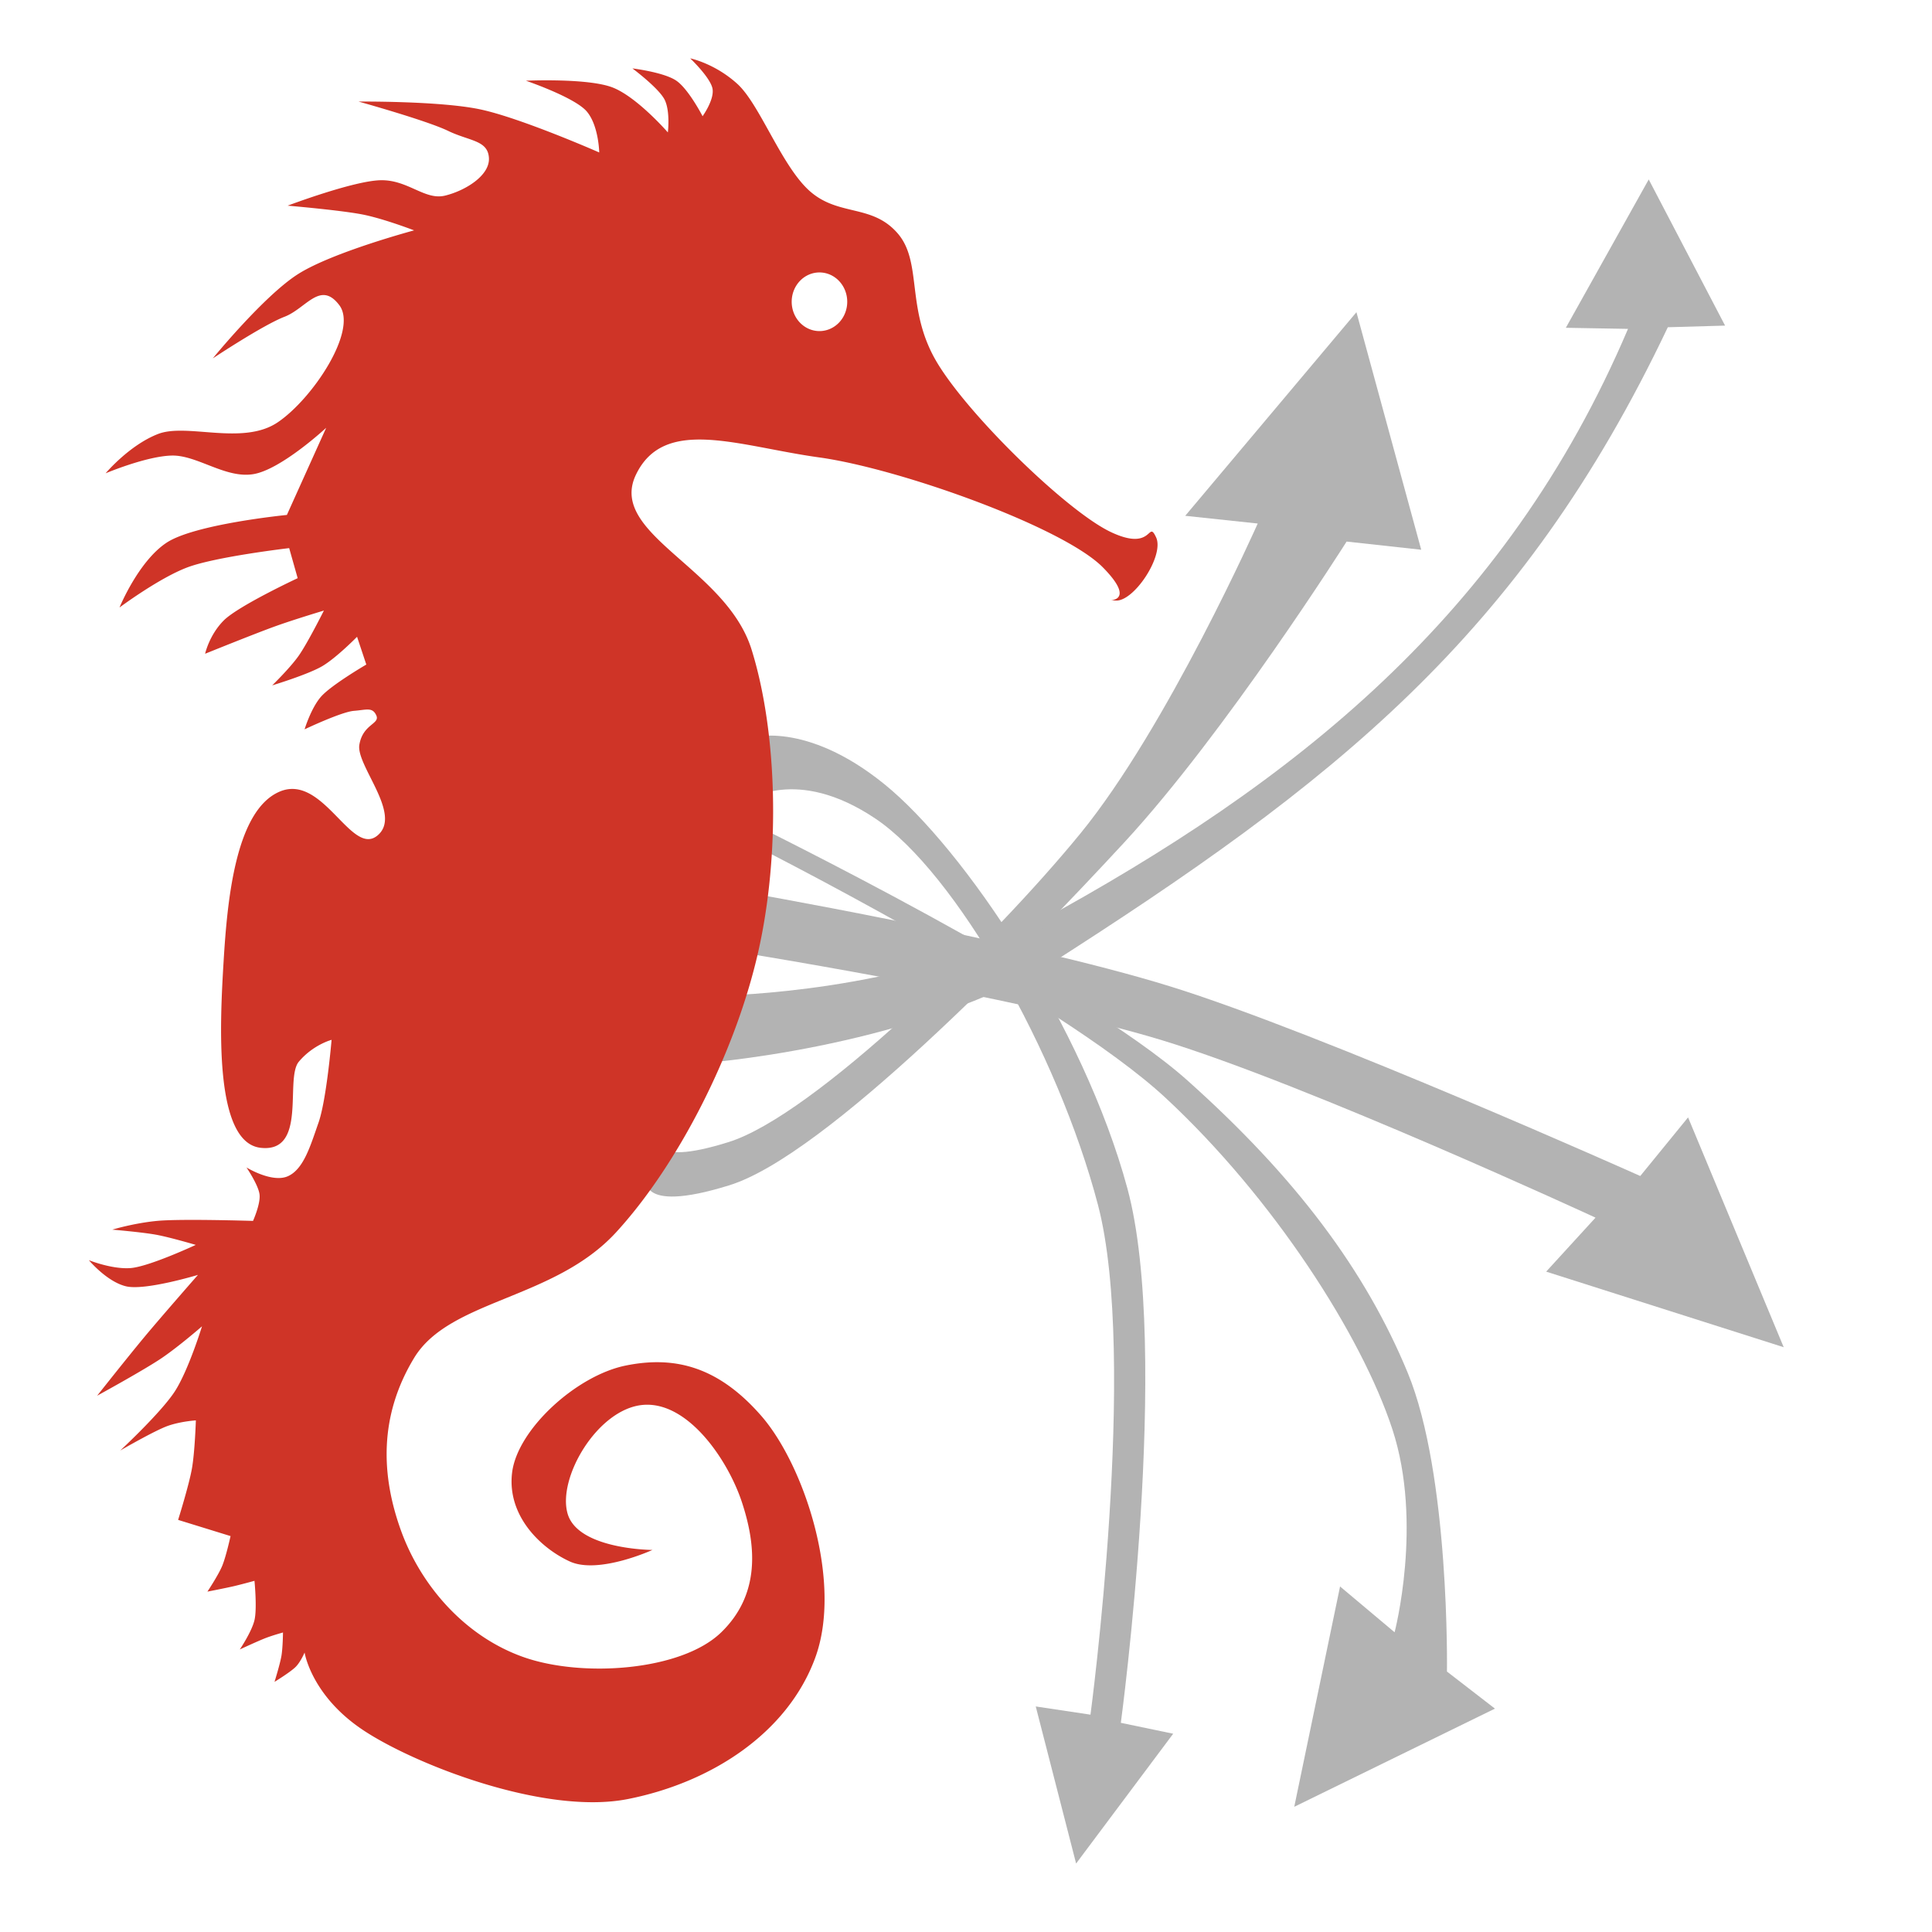 <?xml version="1.0" encoding="UTF-8" standalone="no"?>
<!-- Created with Inkscape (http://www.inkscape.org/) -->

<svg
   xmlns:dc="http://purl.org/dc/elements/1.1/"
   xmlns:cc="http://creativecommons.org/ns#"
   xmlns:rdf="http://www.w3.org/1999/02/22-rdf-syntax-ns#"
   xmlns:svg="http://www.w3.org/2000/svg"
   xmlns="http://www.w3.org/2000/svg"
   xmlns:sodipodi="http://sodipodi.sourceforge.net/DTD/sodipodi-0.dtd"
   xmlns:inkscape="http://www.inkscape.org/namespaces/inkscape"
   width="512"
   height="512"
   viewBox="0 0 512 512"
   id="svg2"
   version="1.1"
   inkscape:version="0.91 r13725"
   sodipodi:docname="valknut.svg"
   inkscape:export-filename="/home/trlinux/Masaüstü/youTube.png"
   inkscape:export-xdpi="90"
   inkscape:export-ydpi="90">
  <defs
     id="defs4">
    <clipPath
       clipPathUnits="userSpaceOnUse"
       id="clipPath14186-9">
      <path
         inkscape:original-d="m 137.57703,281.0191 c 6.32494,-1.3585 11.99755,4.87308 16.86679,9.13228 6.42572,5.62067 -8.54781,26.01622 13.24488,19.8293 5.86081,-1.66388 6.89528,11.31183 10.16415,16.45304 4.09971,6.44793 11.58575,13.6827 13.65231,21.03883 1.58383,5.63779 1.34339,10.90606 -1.62666,15.95302 -3.57124,6.06857 -11.7907,10.42929 -18.78877,11.20919 -5.73056,0.63864 -11.87822,-3.8351 -17.38362,-5.54906 -12.31617,-3.83432 -23.77946,-5.82074 -36.09666,-9.65174 -2.50091,-0.77785 -8.28361,-2.638 -10.96988,-3.42629 -4.51043,-1.3236 -6.46556,-0.99271 -8.72046,-4.76819 -2.68251,-4.49147 0.68051,-9.72669 3.16379,-14.79408 4.06995,-8.30524 1.91195,-17.82603 0.46203,-25.51057 -0.92235,-4.8884 -0.66071,-7.92707 2.7425,-10.79139 4.99476,-4.20385 14.53027,-1.53186 20.35272,-4.08305 5.82246,-2.55119 6.66365,-13.6939 12.93688,-15.04129 z"
         sodipodi:nodetypes="ssssssssssssssss"
         inkscape:connector-curvature="0"
         id="path14188-1"
         d="m 137.577,281.019 c 1.599,-0.663 3.398,-0.784 5.101,-0.47 1.703,0.314 3.311,1.049 4.743,2.022 2.864,1.946 4.988,4.778 7.023,7.58 4.672,6.434 9.169,13.002 13.245,19.829 3.306,5.538 6.344,11.257 10.164,16.453 2.494,3.392 5.307,6.539 7.813,9.922 2.506,3.383 4.728,7.056 5.839,11.117 1.444,5.277 0.885,11.093 -1.627,15.953 -1.767,3.419 -4.476,6.352 -7.772,8.339 -3.296,1.987 -7.171,3.014 -11.016,2.87 -6.114,-0.229 -11.699,-3.285 -17.384,-5.549 -11.581,-4.612 -24.16,-6.059 -36.097,-9.652 -3.669,-1.104 -7.276,-2.411 -10.97,-3.426 -1.641,-0.451 -3.309,-0.848 -4.859,-1.551 -1.55,-0.703 -3,-1.749 -3.862,-3.217 -0.666,-1.134 -0.948,-2.47 -0.93,-3.786 0.018,-1.316 0.326,-2.615 0.774,-3.852 0.896,-2.474 2.343,-4.714 3.32,-7.157 1.595,-3.989 1.882,-8.388 1.667,-12.679 -0.215,-4.291 -0.911,-8.545 -1.205,-12.831 -0.131,-1.914 -0.181,-3.853 0.185,-5.736 0.365,-1.883 1.176,-3.725 2.558,-5.055 1.274,-1.227 2.965,-1.955 4.696,-2.317 1.732,-0.361 3.515,-0.377 5.284,-0.338 1.768,0.04 3.541,0.134 5.304,-0.011 1.763,-0.145 3.533,-0.541 5.069,-1.418 1.46,-0.834 2.654,-2.075 3.644,-3.434 0.989,-1.36 1.789,-2.846 2.609,-4.314 0.82,-1.468 1.668,-2.932 2.742,-4.226 1.073,-1.295 2.389,-2.423 3.943,-3.067"
         style="fill:#402c07;fill-opacity:1;stroke:none" />
    </clipPath>
    <inkscape:path-effect
       is_visible="true"
       id="path-effect4669-1"
       effect="spiro" />
    <inkscape:path-effect
       is_visible="true"
       id="path-effect4669-4-3"
       effect="spiro" />
    <inkscape:path-effect
       effect="spiro"
       id="path-effect14300-7"
       is_visible="true" />
    <clipPath
       clipPathUnits="userSpaceOnUse"
       id="clipPath14489-3">
      <path
         style="fill:url(#linearGradient14493);fill-opacity:1;stroke:none"
         d="m 516.006,331.876 c -0.671,1.719 -1.627,3.327 -2.816,4.738 -2.624,3.115 -6.268,5.17 -9.896,7.02 -6.189,3.154 -12.602,5.922 -18.42,9.717 -3.898,2.542 -7.496,5.527 -10.86,8.742 -2.877,2.75 -5.606,5.687 -8.832,8.018 -3.256,2.351 -7.019,4.054 -10.991,4.65 -4.83,0.725 -9.821,-0.213 -14.299,-2.164 -3.138,-1.367 -6.156,-3.323 -7.963,-6.229 -1.814,-2.918 -2.228,-6.488 -2.233,-9.924 -0.008,-6.077 1.118,-12.09 2.178,-18.073 0.881,-4.972 1.719,-9.955 2.26,-14.975 0.983,-9.131 0.976,-18.353 0.32,-27.513 -0.11,-1.534 -0.238,-3.083 -0.008,-4.604 0.229,-1.521 0.855,-3.037 2.021,-4.04 1.077,-0.927 2.521,-1.336 3.939,-1.415 1.419,-0.079 2.834,0.147 4.24,0.352 3.313,0.484 6.652,0.865 9.889,1.717 2.043,0.537 4.033,1.259 6.072,1.811 3.403,0.92 6.966,1.361 10.467,0.952 3.769,-0.441 7.43,-1.857 11.224,-1.765 1.557,0.038 3.102,0.332 4.586,0.8 1.515,0.478 3.009,1.162 4.123,2.295 0.846,0.861 1.436,1.945 1.879,3.069 0.66,1.674 1.015,3.457 1.167,5.249 0.135,1.588 0.113,3.194 0.414,4.759 0.495,2.575 1.847,4.923 3.528,6.935 1.681,2.012 3.69,3.72 5.696,5.408 1.999,1.681 4.011,3.355 6.167,4.828 1.012,0.692 2.056,1.339 3.017,2.101 0.961,0.761 1.845,1.647 2.445,2.715 0.815,1.449 1.064,3.208 0.683,4.826 l 2e-5,0"
         id="path14491-6"
         inkscape:connector-curvature="0"
         sodipodi:nodetypes="aaaaaaaaaaaaaaaaaaaaaaaacscaa"
         inkscape:original-d="m 516.00562,331.8756 c 0.90859,1.59687 -1.57016,3.38773 -2.81579,4.73826 -2.74207,2.97299 -6.45099,4.90178 -9.89648,7.01985 -5.91373,3.63539 -12.61918,5.90302 -18.41964,9.71654 -3.88318,2.553 -7.32809,5.72221 -10.86016,8.74238 -3.0221,2.58411 -5.48201,5.87643 -8.83247,8.01771 -3.3519,2.1422 -7.0437,4.15414 -10.99061,4.6502 -4.78298,0.60114 -9.87221,-0.25577 -14.29898,-2.16416 -3.0947,-1.33413 -6.16113,-3.38144 -7.96301,-6.22931 -1.81288,-2.86525 -2.06093,-6.5375 -2.23266,-9.92375 -0.30734,-6.06031 1.36252,-12.0605 2.17848,-18.07349 0.67882,-5.00236 1.85312,-9.94325 2.26013,-14.97502 0.73946,-9.14185 -0.7797,-18.40771 0.3199,-27.51327 0.35468,-2.93704 -0.181,-6.65876 2.01238,-8.64398 2.0384,-1.84494 5.43058,-1.1212 8.17929,-1.06253 3.34492,0.0714 6.63224,0.95108 9.88917,1.71656 2.05612,0.48325 3.99816,1.41138 6.0722,1.81081 3.44031,0.66255 6.96573,1.06623 10.46739,0.95192 3.78516,-0.12356 7.43659,-1.79636 11.22363,-1.76474 1.55185,0.013 3.12359,0.28186 4.58649,0.79985 1.48266,0.52499 2.98786,1.20618 4.12281,2.29512 0.86547,0.83038 1.42933,1.95676 1.87872,3.06879 0.67163,1.66196 0.8942,3.4778 1.16703,5.24945 0.24238,1.57389 -0.1531,3.27141 0.41433,4.75933 1.83023,4.79924 5.57666,8.72712 9.22489,12.34277 1.74278,1.93455 4.03041,3.53404 6.16708,4.82839 2.26886,1.37444 4.3675,2.44991 5.46279,4.81597 0.65901,1.48517 -0.54371,3.76097 0.68307,4.82635 z" />
    </clipPath>
    <inkscape:path-effect
       is_visible="true"
       id="path-effect29707-7-6"
       effect="spiro" />
    <inkscape:path-effect
       effect="spiro"
       id="path-effect14972-2-2"
       is_visible="true" />
    <inkscape:path-effect
       effect="spiro"
       id="path-effect15017-9"
       is_visible="true" />
    <clipPath
       clipPathUnits="userSpaceOnUse"
       id="clipPath15031-3">
      <path
         style="fill:none;stroke:#729fcf;stroke-width:0.125;stroke-linecap:butt;stroke-linejoin:miter;stroke-miterlimit:4;stroke-dasharray:none;stroke-opacity:1"
         d="m 248.061,184.612 c -2.601,3.44 -5.233,6.856 -7.897,10.247 -2.833,3.607 -5.701,7.187 -8.587,10.751 -3.541,4.374 -7.152,8.793 -9.449,13.93 -1.974,4.414 -2.91,9.207 -4.265,13.849 -1.539,5.272 -3.626,10.37 -5.971,15.336 -2.165,4.585 -4.55,9.063 -6.939,13.536 -1.738,3.254 -3.505,6.581 -4.108,10.221 -0.476,2.876 -0.198,5.844 0.534,8.666 0.732,2.822 1.91,5.511 3.238,8.106 5.667,11.075 14.17,20.622 24.242,27.925 4.571,3.314 9.467,6.181 14.602,8.526 2.782,1.27 5.714,2.404 8.772,2.457 1.529,0.026 3.074,-0.225 4.474,-0.841 1.4,-0.615 2.651,-1.604 3.483,-2.887 1.023,-1.578 1.37,-3.538 1.165,-5.407 -0.205,-1.869 -0.935,-3.653 -1.913,-5.259 -2.39,-3.923 -6.165,-6.761 -9.796,-9.573 -7.841,-6.074 -15.425,-12.48 -22.682,-19.24 -2.049,-1.909 -4.098,-3.878 -5.53,-6.284 -1.394,-2.344 -2.148,-5.014 -2.658,-7.693 -1.4,-7.349 -1.04,-15.083 1.46,-22.133 0.978,-2.758 2.271,-5.392 3.518,-8.04 2.162,-4.589 4.211,-9.263 7.049,-13.467 3.533,-5.233 8.245,-9.673 11.151,-15.278 2.455,-4.734 3.494,-10.057 4.362,-15.318 0.665,-4.031 1.248,-8.075 1.746,-12.13"
         id="path15033-2"
         inkscape:connector-curvature="0"
         inkscape:original-d="m 248.06066,184.61218 c 0,0 -5.10626,6.34527 -7.89695,10.24696 -2.7907,3.9017 -5.73652,6.64881 -8.58729,10.75139 -2.85076,4.10259 -7.36482,9.43164 -9.44912,13.93045 -2.08429,4.49881 -2.32047,9.0356 -4.26498,13.84932 -1.94451,4.81371 -3.70129,10.64183 -5.97071,15.33612 -2.26943,4.69429 -5.37093,9.68473 -6.93891,13.53553 -1.56799,3.8508 -3.81119,5.72384 -4.10782,10.22071 -0.29663,4.49686 -0.57747,8.31749 3.77151,16.77227 4.34898,8.45478 17.23626,22.00721 24.24176,27.92472 7.00549,5.9175 9.39133,7.22492 14.60245,8.52595 5.21112,1.30104 13.85627,2.9981 16.72874,-1.2702 2.87246,-4.26829 2.27191,-5.96483 -0.74863,-10.66616 -3.02055,-4.70132 -4.82469,-5.30209 -9.79642,-9.57343 -4.97172,-4.27133 -18.63696,-14.87266 -22.68212,-19.23996 -4.04516,-4.36729 -7.10731,-3.41164 -5.53019,-6.28412 1.57712,-2.87249 -2.20738,-4.00856 -2.65783,-7.69253 -0.76361,-6.24511 0.9436,-18.71046 1.45958,-22.13343 0.51598,-3.42296 1.22371,-2.92446 3.51815,-8.03965 2.29444,-5.11519 4.12424,-8.62435 7.04933,-13.46723 2.92509,-4.84289 8.62493,-10.12787 11.15147,-15.27803 2.52654,-5.15017 3.50393,-10.72068 4.36185,-15.31831 0.85792,-4.59763 1.74613,-12.13037 1.74613,-12.13037 z"
         sodipodi:nodetypes="czzzzzzzzzzzzzzzszzzzzc" />
    </clipPath>
    <inkscape:path-effect
       is_visible="true"
       id="path-effect29716-6-1"
       effect="spiro" />
    <clipPath
       clipPathUnits="userSpaceOnUse"
       id="clipPath14822-9">
      <path
         sodipodi:nodetypes="aaaasssaccaa"
         inkscape:connector-curvature="0"
         d="m 386.188,285.328 c -0.405,-1.104 -1.118,-2.082 -1.991,-2.87 -0.872,-0.788 -1.9,-1.392 -2.983,-1.852 -2.165,-0.919 -4.521,-1.261 -6.832,-1.696 -2.179,-0.409 -4.342,-0.906 -6.528,-1.277 -2.271,-0.386 -4.618,-0.632 -6.865,-0.125 -1.966,0.443 -3.784,1.459 -5.272,2.819 -1.487,1.36 -2.649,3.056 -3.485,4.89 -1.472,3.23 -1.935,6.865 -1.654,10.403 0.209,2.633 0.875,5.346 2.609,7.339 1.401,1.611 3.387,2.615 5.434,3.221 3.525,1.043 7.367,0.988 10.86,-0.155 5.767,-1.931 10.876,-5.774 14.33,-10.779 1.139,-1.65 2.112,-3.448 2.553,-5.403 0.336,-1.49 0.348,-3.081 -0.178,-4.515"
         id="path14824-1"
         inkscape:original-d="m 386.1875,285.32775 c -2.36571,-3.81321 -7.59294,-4.9003 -11.805,-6.41698 -2.08672,-0.75138 -4.32322,-1.04333 -6.52782,-1.27734 -2.27612,-0.2416 -4.71593,-0.91505 -6.8653,-0.1253 -3.64566,1.33955 -7.24986,3.80684 -8.75671,7.70871 -1.13743,2.94527 -1.80122,7.05909 -1.65394,10.40316 0.13075,2.96891 0.9633,5.07273 2.60877,7.33912 1.08803,1.49859 3.40096,2.67896 5.43398,3.22092 3.49923,0.93284 7.37483,0.82779 10.86038,-0.1553 5.98587,-2.2615 11.09272,-5.76885 14.33034,-10.77903 1.07459,-1.67639 2.15539,-3.45031 2.5532,-5.4034 0.30053,-1.4755 0.61519,-3.23621 -0.1779,-4.51456 z"
         style="fill:none;stroke:#ce5c00;stroke-width:1px;stroke-linecap:butt;stroke-linejoin:miter;stroke-opacity:1" />
    </clipPath>
    <clipPath
       clipPathUnits="userSpaceOnUse"
       id="clipPath14822-2-4">
      <path
         sodipodi:nodetypes="aaaasssaccaa"
         inkscape:connector-curvature="0"
         d="m 386.188,285.328 c -0.405,-1.104 -1.118,-2.082 -1.991,-2.87 -0.872,-0.788 -1.9,-1.392 -2.983,-1.852 -2.165,-0.919 -4.521,-1.261 -6.832,-1.696 -2.179,-0.409 -4.342,-0.906 -6.528,-1.277 -2.271,-0.386 -4.618,-0.632 -6.865,-0.125 -1.966,0.443 -3.784,1.459 -5.272,2.819 -1.487,1.36 -2.649,3.056 -3.485,4.89 -1.472,3.23 -1.935,6.865 -1.654,10.403 0.209,2.633 0.875,5.346 2.609,7.339 1.401,1.611 3.387,2.615 5.434,3.221 3.525,1.043 7.367,0.988 10.86,-0.155 5.767,-1.931 10.876,-5.774 14.33,-10.779 1.139,-1.65 2.112,-3.448 2.553,-5.403 0.336,-1.49 0.348,-3.081 -0.178,-4.515"
         id="path14824-6-5"
         inkscape:original-d="m 386.1875,285.32775 c -2.36571,-3.81321 -7.59294,-4.9003 -11.805,-6.41698 -2.08672,-0.75138 -4.32322,-1.04333 -6.52782,-1.27734 -2.27612,-0.2416 -4.71593,-0.91505 -6.8653,-0.1253 -3.64566,1.33955 -7.24986,3.80684 -8.75671,7.70871 -1.13743,2.94527 -1.80122,7.05909 -1.65394,10.40316 0.13075,2.96891 0.9633,5.07273 2.60877,7.33912 1.08803,1.49859 3.40096,2.67896 5.43398,3.22092 3.49923,0.93284 7.37483,0.82779 10.86038,-0.1553 5.98587,-2.2615 11.09272,-5.76885 14.33034,-10.77903 1.07459,-1.67639 2.15539,-3.45031 2.5532,-5.4034 0.30053,-1.4755 0.61519,-3.23621 -0.1779,-4.51456 z"
         style="fill:none;stroke:#ce5c00;stroke-width:1px;stroke-linecap:butt;stroke-linejoin:miter;stroke-opacity:1" />
    </clipPath>
    <inkscape:path-effect
       is_visible="true"
       id="path-effect28273-44"
       effect="spiro" />
    <inkscape:path-effect
       is_visible="true"
       id="path-effect28273-54-7"
       effect="spiro" />
    <inkscape:path-effect
       is_visible="true"
       id="path-effect28463-4"
       effect="spiro" />
    <inkscape:path-effect
       is_visible="true"
       id="path-effect29455-3"
       effect="spiro" />
    <inkscape:path-effect
       is_visible="true"
       id="path-effect28881-6"
       effect="spiro" />
    <inkscape:path-effect
       is_visible="true"
       id="path-effect28273-4-2"
       effect="spiro" />
    <linearGradient
       id="linearGradient28799-3">
      <stop
         id="stop28801-6"
         offset="0"
         style="stop-color:#fefefc;stop-opacity:1;" />
      <stop
         style="stop-color:#fefefc;stop-opacity:1"
         offset="0.757"
         id="stop28807-7" />
      <stop
         id="stop28803-0"
         offset="1"
         style="stop-color:#d4d4d4;stop-opacity:1" />
    </linearGradient>
    <inkscape:path-effect
       is_visible="true"
       id="path-effect28797-81"
       effect="spiro" />
    <inkscape:path-effect
       is_visible="true"
       id="path-effect28797-8-1"
       effect="spiro" />
    <inkscape:path-effect
       is_visible="true"
       id="path-effect29721-2"
       effect="spiro" />
    <inkscape:path-effect
       is_visible="true"
       id="path-effect28714-5"
       effect="spiro" />
    <inkscape:path-effect
       is_visible="true"
       id="path-effect29678-4-6"
       effect="spiro" />
    <inkscape:path-effect
       is_visible="true"
       id="path-effect29672-0"
       effect="spiro" />
    <clipPath
       clipPathUnits="userSpaceOnUse"
       id="clipPath4149">
      <rect
         style="opacity:1;fill:none;fill-opacity:1;stroke:#000000;stroke-width:1;stroke-miterlimit:4;stroke-dasharray:none;stroke-dashoffset:0;stroke-opacity:1"
         id="rect4151"
         width="416"
         height="417"
         x="51"
         y="54"
         ry="60.629" />
    </clipPath>
  </defs>
  <sodipodi:namedview
     id="base"
     pagecolor="#ffffff"
     bordercolor="#666666"
     borderopacity="1.0"
     inkscape:pageopacity="0.0"
     inkscape:pageshadow="2"
     inkscape:zoom="0.35"
     inkscape:cx="894.98452"
     inkscape:cy="75.066931"
     inkscape:document-units="px"
     inkscape:current-layer="layer1"
     showgrid="false"
     units="px"
     inkscape:window-width="1366"
     inkscape:window-height="715"
     inkscape:window-x="0"
     inkscape:window-y="24"
     inkscape:window-maximized="1"
     showguides="false" />
  <g
     inkscape:label="Layer 1"
     inkscape:groupmode="layer"
     id="layer1"
     transform="translate(0,-540.362)">
    <g
       id="g4196">
      <path
         sodipodi:nodetypes="czccccczcc"
         inkscape:connector-curvature="0"
         id="path4186"
         d="m 191.051,791.923 c 0,0 78.094,12.283 116.911,24.118 38.817,11.835 114.867,47.01 114.867,47.01 l -13.081,14.307 62.952,20.03 -25.344,-60.908 -12.672,15.534 c 0,0 -84.547,-37.855 -124.678,-50.28 -40.131,-12.425 -114.867,-25.344 -114.867,-25.344 z"
         style="fill:#b3b3b3;fill-rule:evenodd;stroke:none;stroke-width:1px;stroke-linecap:butt;stroke-linejoin:miter;stroke-opacity:1" />
      <path
         sodipodi:nodetypes="czzccccczzcc"
         inkscape:connector-curvature="0"
         id="path4188"
         d="m 197.887,752.676 c 0,0 13.005,-9.547 34.108,4.625 21.103,14.172 48.278,61.668 58.966,102.324 10.688,40.656 -1.974,135.142 -1.974,135.142 l -14.502,-2.178 10.695,41.623 25.726,-34.397 -13.874,-2.89 c 0,0 13.351,-98.75 1.734,-141.64 C 287.148,812.394 255.438,765.239 234.382,748.184 213.326,731.129 198.818,735.92 198.818,735.92 Z"
         style="fill:#b3b3b3;fill-rule:evenodd;stroke:none;stroke-width:1px;stroke-linecap:butt;stroke-linejoin:miter;stroke-opacity:1" />
      <path
         sodipodi:nodetypes="cccccccccc"
         inkscape:connector-curvature="0"
         id="path4190"
         d="m 185.328,822.173 c 0,0 53.065,-3.654 91.758,-25.561 76.363,-48.751 125.945,-87.483 164.904,-169.528 l 15.175,-0.434 -20.234,-38.733 -21.968,39.311 16.476,0.289 c -32.388,76.139 -88.518,120.285 -156.553,157.354 -34.833,18.464 -83.427,19.315 -83.427,19.315 z"
         style="fill:#b3b3b3;fill-rule:evenodd;stroke:none;stroke-width:1px;stroke-linecap:butt;stroke-linejoin:miter;stroke-opacity:1" />
      <path
         sodipodi:nodetypes="czzccccczzcc"
         inkscape:connector-curvature="0"
         id="path4192"
         d="m 171.43,852.014 c 0,0 -3.676,10.401 21.87,2.453 25.546,-7.948 77.703,-61.714 104.599,-90.807 26.896,-29.092 58.966,-79.778 58.966,-79.778 l 19.773,2.167 -17.169,-62.952 -45.375,53.959 19.213,2.044 c 0,0 -23.949,53.95 -47.01,82.165 -23.06,28.215 -70.604,74.68 -93.202,81.756 -22.598,7.076 -17.986,-2.044 -17.986,-2.044 z"
         style="fill:#b3b3b3;fill-rule:evenodd;stroke:none;stroke-width:1px;stroke-linecap:butt;stroke-linejoin:miter;stroke-opacity:1" />
      <path
         sodipodi:nodetypes="czzccccczzcc"
         inkscape:connector-curvature="0"
         id="path4194"
         d="m 199.043,758.457 c 0,0 86.916,42.578 115.62,68.216 28.704,25.638 47.187,50.361 58.388,77.466 11.201,27.104 10.406,79.2 10.406,79.2 l 12.718,9.828 -53.185,26.015 12.14,-58.388 14.453,12.14 c 0,0 7.562,-28.908 -0.578,-53.763 -8.14,-24.855 -31.56,-61.333 -60.123,-87.871 -28.563,-26.538 -111.574,-68.216 -111.574,-68.216 z"
         style="fill:#b3b3b3;fill-rule:evenodd;stroke:none;stroke-width:1px;stroke-linecap:butt;stroke-linejoin:miter;stroke-opacity:1" />
      <path
         inkscape:connector-curvature="0"
         id="path3381"
         d="m 182.918,555.833 c 0,0 5.528,5.245 5.929,8.173 0.4,2.928 -2.656,7.154 -2.656,7.154 0,0 -3.684,-7.155 -6.948,-9.407 -3.264,-2.252 -11.652,-3.264 -11.652,-3.264 0,0 7.101,5.279 8.584,8.379 1.483,3.1 0.814,8.584 0.814,8.584 0,0 -8.032,-9.252 -14.513,-11.857 -6.481,-2.605 -23.097,-1.842 -23.097,-1.842 0,0 13,4.425 16.149,8.182 3.149,3.757 3.273,10.829 3.273,10.829 0,0 -20.939,-9.21 -31.682,-11.446 -10.743,-2.235 -32.093,-2.039 -32.093,-2.039 0,0 18.022,5.011 23.714,7.762 5.692,2.75 10.53,2.439 10.829,7.154 0.299,4.715 -6.335,8.732 -11.652,10.015 -5.316,1.283 -9.783,-4.194 -16.963,-4.087 -7.18,0.107 -24.725,6.742 -24.725,6.742 0,0 14.844,1.261 20.433,2.459 5.588,1.198 13.082,4.087 13.082,4.087 0,0 -21.794,5.83 -30.859,11.651 -9.065,5.822 -22.489,22.275 -22.489,22.275 0,0 13.284,-8.832 19.011,-11.034 5.726,-2.202 9.494,-9.707 14.513,-3.067 5.019,6.64 -7.094,24.845 -16.355,31.065 -9.261,6.22 -24.027,0.102 -31.673,3.067 -7.645,2.965 -13.905,10.426 -13.905,10.426 0,0 10.846,-4.573 17.58,-4.704 6.734,-0.13 14.277,6.198 21.667,4.909 7.389,-1.289 19.208,-12.268 19.208,-12.268 l -10.417,23.097 c 0,0 -24.391,2.397 -31.887,7.359 -7.496,4.963 -12.465,17.169 -12.465,17.169 0,0 10.442,-7.79 17.983,-10.632 7.541,-2.842 26.978,-5.106 26.978,-5.106 l 2.253,7.967 c 0,0 -15.798,7.367 -19.628,11.24 -3.83,3.873 -4.9,8.79 -4.9,8.79 0,0 13.545,-5.484 18.805,-7.359 5.26,-1.876 12.671,-4.087 12.671,-4.087 0,0 -4.395,8.775 -6.742,12.063 -2.347,3.288 -6.957,7.762 -6.957,7.762 0,0 9.519,-2.876 13.288,-5.106 3.769,-2.229 9.201,-7.771 9.201,-7.771 l 2.45,7.359 c 0,0 -9.419,5.495 -12.063,8.584 -2.644,3.09 -4.292,8.584 -4.292,8.584 0,0 9.755,-4.642 13.082,-4.9 3.327,-0.258 4.905,-1.061 5.929,1.225 1.024,2.286 -3.573,2.248 -4.498,7.762 -0.925,5.514 11.626,18.633 4.704,24.126 -6.923,5.493 -14.415,-16.752 -25.959,-11.651 -11.543,5.101 -13.739,28.668 -14.719,44.916 -0.98,16.248 -2.658,48.039 9.827,49.423 12.485,1.384 6.313,-18.317 10.113,-22.829 3.8,-4.513 8.674,-5.786 8.674,-5.786 0,0 -1.34,15.908 -3.47,21.971 -2.13,6.062 -3.906,12.284 -8.093,14.164 -4.187,1.88 -10.99,-2.316 -10.99,-2.316 0,0 3.214,4.71 3.47,7.225 0.255,2.515 -1.735,6.939 -1.735,6.939 0,0 -19.208,-0.601 -25.431,0 -6.223,0.601 -11.857,2.316 -11.857,2.316 0,0 8.022,0.681 11.714,1.368 3.692,0.688 10.4,2.674 10.4,2.674 0,0 -12.351,5.763 -17.267,6.143 -4.916,0.38 -11.061,-2.092 -11.061,-2.092 0,0 4.819,5.767 9.908,6.939 5.089,1.172 19.002,-3.04 19.002,-3.04 0,0 -9.597,10.944 -14.048,16.284 -4.451,5.339 -12.671,15.738 -12.671,15.738 0,0 12.566,-6.881 17.169,-10.015 4.603,-3.134 10.623,-8.379 10.623,-8.379 0,0 -3.556,11.555 -7.154,17.169 -3.597,5.614 -14.504,15.738 -14.504,15.738 0,0 9.246,-5.356 12.671,-6.546 3.425,-1.19 7.359,-1.431 7.359,-1.431 0,0 -0.264,8.254 -1.028,12.671 -0.765,4.416 -3.675,13.699 -3.675,13.699 l 13.896,4.292 c 0,0 -1.205,5.5 -2.244,7.967 -1.039,2.468 -3.89,6.751 -3.89,6.751 0,0 4.88,-0.948 6.957,-1.431 2.077,-0.483 5.517,-1.431 5.517,-1.431 0,0 0.732,7.318 0,10.418 -0.732,3.099 -3.89,7.771 -3.89,7.771 0,0 5.037,-2.341 6.957,-3.067 1.92,-0.726 4.489,-1.431 4.489,-1.431 0,0 -0.041,3.941 -0.402,6.134 -0.36,2.193 -1.842,6.948 -1.842,6.948 0,0 4.435,-2.703 5.723,-4.087 1.288,-1.384 2.244,-3.684 2.244,-3.684 0,0 1.747,11.312 15.336,20.442 13.589,9.13 48.261,22.744 70.311,18.394 22.05,-4.351 42.293,-17.398 49.664,-37.405 7.371,-20.007 -2.891,-51.112 -14.307,-64.177 -11.417,-13.065 -22.96,-15.951 -35.974,-13.288 -13.013,2.663 -28.686,16.929 -30.045,28.418 -1.359,11.489 7.719,20.04 15.327,23.5 7.608,3.46 21.872,-3.067 21.872,-3.067 0,0 -19.722,-0.091 -22.48,-9.604 -2.758,-9.513 7.908,-27.657 19.825,-28.82 11.916,-1.163 22.602,14.386 26.361,25.753 3.759,11.367 4.994,24.384 -5.517,34.543 -10.511,10.159 -36.689,12.035 -52.32,6.537 -15.631,-5.499 -27.246,-19.001 -32.495,-33.515 -5.25,-14.513 -5.947,-30.251 3.47,-45.783 9.416,-15.532 37.095,-15.36 53.554,-33.318 16.459,-17.958 31.542,-47.539 37.592,-74.103 6.051,-26.564 5.029,-58.745 -1.735,-80.353 -6.763,-21.608 -38.13,-30.567 -30.644,-46.248 7.485,-15.681 27.197,-7.578 48.564,-4.623 21.367,2.955 64.657,18.462 75.194,29.142 10.537,10.681 -1.596,8.259 3.264,8.79 4.86,0.531 13.114,-11.916 10.838,-16.757 -2.276,-4.842 -0.625,4.023 -12.063,-1.431 -11.438,-5.454 -37.088,-30.335 -45.783,-44.558 -8.696,-14.223 -3.902,-26.752 -10.623,-34.543 -6.721,-7.791 -15.492,-4.495 -23.097,-11.034 -7.605,-6.539 -13.395,-23.164 -19.422,-28.615 -6.027,-5.451 -12.465,-6.742 -12.465,-6.742 z m 34.248,56.728 a 7.358,7.767 0 0 1 7.359,7.771 7.358,7.767 0 0 1 -7.359,7.771 7.358,7.767 0 0 1 -7.359,-7.771 7.358,7.767 0 0 1 7.359,-7.771 z"
         style="fill:#cf3427;fill-opacity:1;fill-rule:evenodd;stroke:none;stroke-width:1px;stroke-linecap:butt;stroke-linejoin:miter;stroke-opacity:1" />
    </g>
  </g>
</svg>
